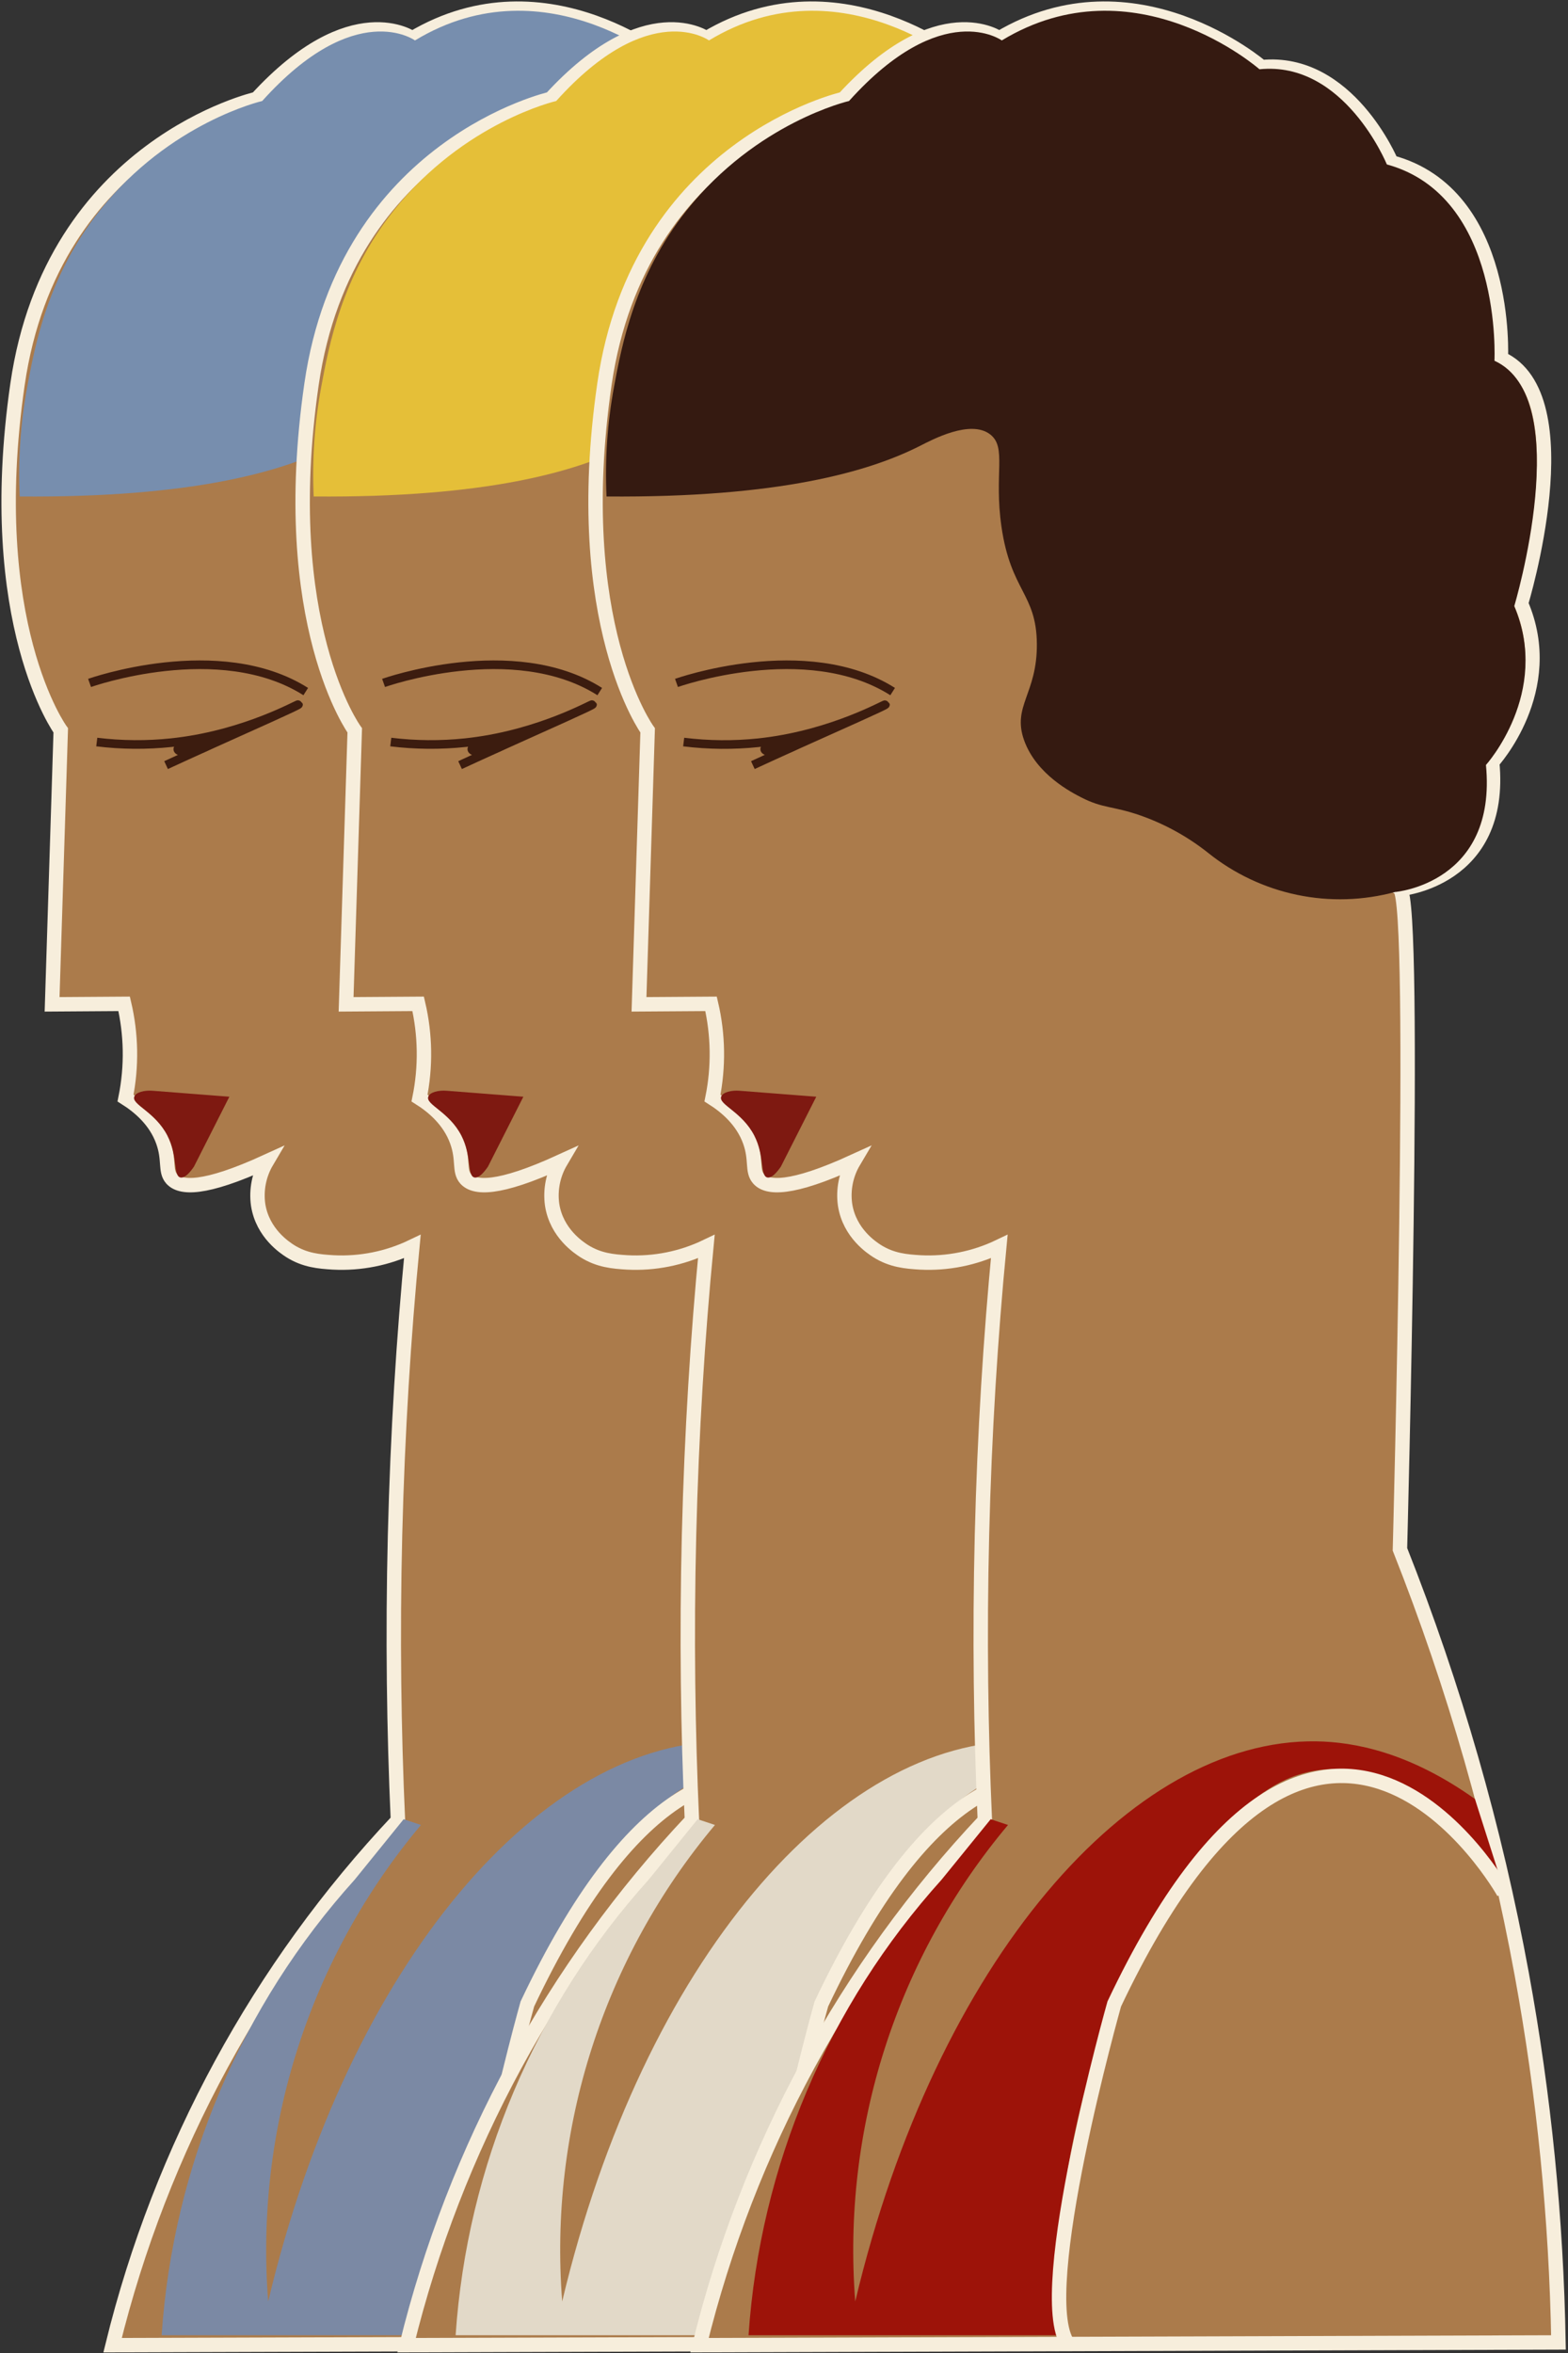 <svg width="544" height="816" viewBox="0 0 544 816" fill="none" xmlns="http://www.w3.org/2000/svg">
<rect x="0" y="0" width="544" height="816" fill="#333333" stroke="none"/>
<g id="Layer 2">
<g id="vrouwtjeBlauw">
<g id="vrouwtje bruin">
<path id="Vector" d="M337.074 812.333C336.334 769.459 332.069 726.718 324.324 684.543C315.08 634.198 300.929 584.88 282.074 537.293C282.074 537.293 288.074 312.293 282.074 308.293C282.074 308.293 318.074 305.293 314.074 264.293C314.074 264.293 337.074 239.293 324.074 209.293C324.074 209.293 346.074 137.293 317.074 124.293C317.074 124.293 320.074 67.293 279.074 56.293C279.074 56.293 264.074 20.293 234.074 23.293C234.074 23.293 190.074 -14.707 143.074 13.293C143.074 13.293 122.074 -1.707 89.074 34.293C89.074 34.293 18.074 50.293 6.074 133.293C-5.926 216.293 21.074 253.293 21.074 253.293L18.074 348.293L43.074 348.123C44.299 353.372 44.969 358.734 45.074 364.123C45.179 369.718 44.669 375.309 43.554 380.793C48.394 383.853 53.964 388.603 56.554 395.793C58.884 402.253 57.144 406.063 59.554 408.793C62.554 412.123 70.674 412.793 92.554 402.793C89.887 407.31 88.829 412.598 89.554 417.793C91.094 427.793 99.054 432.793 100.554 433.793C105.764 437.113 110.764 437.493 115.554 437.793C125.037 438.293 134.493 436.401 143.054 432.293C140.054 463.493 137.934 496.903 137.054 532.293C136.194 567.293 136.664 600.293 138.054 631.293C89.902 682.4 55.797 745.1 39.054 813.293L337.074 812.333Z" fill="#AB7B4B" stroke="#F7EEDC" stroke-width="5" stroke-miterlimit="10"/>
<path id="Vector_2" d="M46.574 380.333C47.114 378.763 50.134 378.043 52.934 378.263L79.574 380.333C75.488 388.42 71.391 396.506 67.284 404.593C65.724 406.853 63.994 408.673 62.574 408.333C60.034 407.733 61.734 400.993 58.074 393.833C53.824 385.543 45.634 383.103 46.574 380.333Z" fill="#7E1911"/>
<path id="Vector_3" d="M280.504 309.333C280.504 309.333 315.864 306.333 311.934 265.283C311.934 265.283 334.534 240.283 321.764 210.213C321.764 210.213 343.374 138.123 314.884 125.103C314.884 125.103 317.834 68.033 277.554 57.023C277.554 57.023 262.824 21.023 233.354 24.023C233.354 24.023 190.134 -13.977 143.974 14.023C143.974 14.023 123.344 -0.977 90.974 35.023C90.974 35.023 58.914 42.393 34.594 73.023C16.594 95.713 12.104 119.863 9.454 134.123C7.128 146.664 6.249 159.431 6.834 172.173C66.664 172.663 98.024 163.573 115.754 154.553C119.854 152.473 133.094 145.373 139.934 150.643C145.784 155.153 141.204 164.273 143.864 182.643C147.104 205.093 155.964 205.743 156.144 223.193C156.324 240.643 147.474 244.833 151.724 256.733C155.974 268.633 168.254 274.913 171.504 276.543C178.994 280.393 182.354 279.443 191.914 282.763C200.444 285.744 208.412 290.139 215.484 295.763C224.484 302.984 235.065 307.973 246.362 310.323C257.659 312.673 269.352 312.316 280.484 309.283L280.504 309.333Z" fill="#778EAE"/>
<path id="Vector_4" d="M123.074 651.833C83.661 695.499 60.064 751.144 56.074 809.833H163.074C162.022 778.388 166.075 746.98 175.074 716.833C179.584 701.833 192.124 664.623 221.074 633.833C231.314 622.943 241.074 615.543 254.074 613.833C267.924 612.013 279.404 617.463 285.074 620.713C285.074 620.713 314.524 642.273 317.374 653.053C317.434 653.253 318.024 655.053 318.044 655.053C318.064 655.053 312.924 638.943 308.044 623.883C285.184 607.603 266.044 604.093 253.044 603.883C188.724 602.883 121.134 679.943 93.044 798.123C88.379 738.226 107.41 678.891 146.044 632.883L140.044 630.883" fill="#7B89A4"/>
<path id="Vector_5" d="M31.074 236.833C31.074 236.833 76.074 220.833 106.074 239.833" stroke="#3C1C0F" stroke-width="3" stroke-miterlimit="10"/>
<path id="Vector_6" d="M33.574 257.333C42.182 258.387 50.881 258.457 59.504 257.543L61.564 257.303C85.744 254.303 103.444 244.003 103.564 244.303C103.684 244.603 87.504 251.753 73.504 258.083C66.974 261.033 61.504 263.533 57.614 265.333" stroke="#3C1C0F" stroke-width="3" stroke-miterlimit="10"/>
<path id="Vector_7" d="M67.379 260.296C70.359 259.711 72.646 258.577 72.486 257.764C72.326 256.951 69.781 256.767 66.8 257.353C63.82 257.939 61.533 259.073 61.693 259.885C61.852 260.698 64.398 260.882 67.379 260.296Z" stroke="#3C1C0F" stroke-width="3" stroke-miterlimit="10"/>
<path id="Vector_8" d="M318.074 656.323C318.074 656.323 254.774 543.323 182.964 694.963C182.964 694.963 154.614 795.443 166.894 812.833" stroke="#F7EEDC" stroke-width="5" stroke-miterlimit="10"/>
</g>
</g>
<g id="vrouwtjeGeel">
<g id="vrouwtje bruin_2">
<path id="Vector_9" d="M439.074 812.333C438.334 769.459 434.069 726.718 426.324 684.543C417.08 634.198 402.929 584.88 384.074 537.293C384.074 537.293 390.074 312.293 384.074 308.293C384.074 308.293 420.074 305.293 416.074 264.293C416.074 264.293 439.074 239.293 426.074 209.293C426.074 209.293 448.074 137.293 419.074 124.293C419.074 124.293 422.074 67.293 381.074 56.293C381.074 56.293 366.074 20.293 336.074 23.293C336.074 23.293 292.074 -14.707 245.074 13.293C245.074 13.293 224.074 -1.707 191.074 34.293C191.074 34.293 120.074 50.293 108.074 133.293C96.074 216.293 123.074 253.293 123.074 253.293L120.074 348.293L145.074 348.123C147.586 358.851 147.75 369.996 145.554 380.793C150.394 383.853 155.964 388.603 158.554 395.793C160.884 402.253 159.144 406.063 161.554 408.793C164.554 412.123 172.674 412.793 194.554 402.793C191.887 407.31 190.829 412.598 191.554 417.793C193.094 427.793 201.054 432.793 202.554 433.793C207.764 437.113 212.764 437.493 217.554 437.793C227.037 438.293 236.493 436.401 245.054 432.293C242.054 463.493 239.934 496.903 239.054 532.293C238.194 567.293 238.664 600.293 240.054 631.293C191.902 682.4 157.797 745.1 141.054 813.293L439.074 812.333Z" fill="#AB7B4B" stroke="#F7EEDC" stroke-width="5" stroke-miterlimit="10"/>
<path id="Vector_10" d="M148.574 380.333C149.114 378.763 152.134 378.043 154.934 378.263L181.574 380.333C177.488 388.42 173.391 396.506 169.284 404.593C167.724 406.853 165.994 408.673 164.574 408.333C162.034 407.733 163.734 400.993 160.074 393.833C155.824 385.543 147.634 383.103 148.574 380.333Z" fill="#7E1911"/>
<path id="Vector_11" d="M382.504 309.333C382.504 309.333 417.864 306.333 413.934 265.283C413.934 265.283 436.534 240.283 423.764 210.213C423.764 210.213 445.374 138.123 416.884 125.103C416.884 125.103 419.834 68.033 379.554 57.023C379.554 57.023 364.824 21.023 335.354 24.023C335.354 24.023 292.134 -13.977 245.974 14.023C245.974 14.023 225.344 -0.977 192.974 35.023C192.974 35.023 160.914 42.393 136.594 73.023C118.594 95.713 114.104 119.863 111.454 134.123C109.128 146.664 108.249 159.431 108.834 172.173C168.664 172.663 200.024 163.573 217.754 154.553C221.854 152.473 235.094 145.373 241.934 150.643C247.784 155.153 243.204 164.273 245.864 182.643C249.104 205.093 257.964 205.743 258.144 223.193C258.324 240.643 249.474 244.833 253.724 256.733C257.974 268.633 270.254 274.913 273.504 276.543C280.994 280.393 284.354 279.443 293.914 282.763C302.444 285.744 310.412 290.139 317.484 295.763C326.484 302.984 337.065 307.973 348.362 310.323C359.659 312.673 371.352 312.316 382.484 309.283L382.504 309.333Z" fill="#E5BF38"/>
<path id="Vector_12" d="M225.074 651.833C185.661 695.499 162.064 751.144 158.074 809.833H265.074C264.023 778.388 268.075 746.98 277.074 716.833C281.584 701.833 294.124 664.623 323.074 633.833C333.314 622.943 343.074 615.543 356.074 613.833C369.924 612.013 381.404 617.463 387.074 620.713C387.074 620.713 416.524 642.273 419.374 653.053C419.434 653.253 420.024 655.053 420.044 655.053C420.064 655.053 414.924 638.943 410.044 623.883C387.184 607.603 368.044 604.093 355.044 603.883C290.724 602.883 223.134 679.943 195.044 798.123C190.379 738.226 209.41 678.891 248.044 632.883L242.044 630.883" fill="#E2D9C8"/>
<path id="Vector_13" d="M133.074 236.833C133.074 236.833 178.074 220.833 208.074 239.833" stroke="#3C1C0F" stroke-width="3" stroke-miterlimit="10"/>
<path id="Vector_14" d="M135.574 257.333C144.182 258.387 152.881 258.457 161.504 257.543L163.564 257.303C187.744 254.303 205.444 244.003 205.564 244.303C205.684 244.603 189.504 251.753 175.504 258.083C168.974 261.033 163.504 263.533 159.614 265.333" stroke="#3C1C0F" stroke-width="3" stroke-miterlimit="10"/>
<path id="Vector_15" d="M169.384 260.284C172.364 259.698 174.651 258.565 174.491 257.752C174.331 256.939 171.786 256.755 168.805 257.341C165.825 257.926 163.538 259.06 163.698 259.873C163.858 260.686 166.403 260.87 169.384 260.284Z" stroke="#3C1C0F" stroke-width="3" stroke-miterlimit="10"/>
<path id="Vector_16" d="M420.074 656.323C420.074 656.323 356.774 543.323 284.964 694.963C284.964 694.963 256.614 795.443 268.894 812.833" stroke="#F7EEDC" stroke-width="5" stroke-miterlimit="10"/>
</g>
</g>
<g id="vrouwtjeInDeZee">
<g id="vrouwtje bruin_3">
<path id="Vector_17" d="M540.694 812.333C539.944 769.459 535.68 726.72 527.944 684.543C518.7 634.198 504.549 584.88 485.694 537.293C485.694 537.293 491.694 312.293 485.694 308.293C485.694 308.293 521.694 305.293 517.694 264.293C517.694 264.293 540.694 239.293 527.694 209.293C527.694 209.293 549.694 137.293 520.694 124.293C520.694 124.293 523.694 67.293 482.694 56.293C482.694 56.293 467.695 20.293 437.695 23.293C437.695 23.293 393.695 -14.707 346.695 13.293C346.695 13.293 325.694 -1.707 292.694 34.293C292.694 34.293 221.694 50.293 209.694 133.293C197.694 216.293 224.694 253.293 224.694 253.293L221.694 348.293L246.694 348.123C249.203 358.851 249.37 369.994 247.184 380.793C252.014 383.853 257.594 388.603 260.184 395.793C262.504 402.253 260.764 406.063 263.184 408.793C266.124 412.123 274.294 412.793 296.184 402.793C293.507 407.306 292.449 412.597 293.184 417.793C294.724 427.793 302.674 432.793 304.184 433.793C309.394 437.113 314.384 437.493 319.184 437.793C328.667 438.291 338.123 436.4 346.684 432.293C343.684 463.493 341.554 496.903 340.684 532.293C339.824 567.293 340.294 600.293 341.684 631.293C293.523 682.393 259.416 745.096 242.684 813.293L540.694 812.333Z" fill="#AB7B4B" stroke="#F7EEDC" stroke-width="5" stroke-miterlimit="10"/>
<path id="Vector_18" d="M250.195 380.333C250.735 378.763 253.755 378.043 256.555 378.263L283.195 380.333L270.905 404.593C269.335 406.853 267.615 408.673 266.195 408.333C263.655 407.733 265.355 400.993 261.695 393.833C257.445 385.543 249.255 383.103 250.195 380.333Z" fill="#7E1911"/>
<path id="Vector_19" d="M484.104 309.333C484.104 309.333 519.465 306.333 515.535 265.283C515.535 265.283 538.124 240.283 525.354 210.213C525.354 210.213 546.964 138.123 518.484 125.103C518.484 125.103 521.424 68.033 481.154 57.023C481.154 57.023 466.424 21.023 436.955 24.023C436.955 24.023 393.734 -13.977 347.564 14.023C347.564 14.023 326.945 -0.977 294.564 35.023C294.564 35.023 262.494 42.393 238.174 73.023C220.174 95.713 215.684 119.863 213.034 134.123C210.71 146.664 209.835 159.431 210.424 172.173C270.244 172.663 301.614 163.573 319.334 154.553C323.444 152.473 336.674 145.373 343.524 150.643C349.374 155.153 344.795 164.273 347.445 182.643C350.685 205.093 359.545 205.743 359.725 223.193C359.904 240.643 351.054 244.833 355.304 256.733C359.554 268.633 371.915 274.883 375.165 276.553C382.665 280.403 386.014 279.453 395.584 282.773C404.112 285.759 412.079 290.153 419.154 295.773C428.154 302.994 438.735 307.983 450.032 310.333C461.329 312.683 473.022 312.326 484.154 309.293L484.104 309.333Z" fill="#351A11"/>
<path id="Vector_20" d="M326.695 651.833C287.281 695.499 263.685 751.144 259.695 809.833H366.695C365.638 778.388 369.69 746.979 378.695 716.833C383.205 701.833 395.745 664.623 424.695 633.833C434.935 622.943 444.695 615.543 457.695 613.833C471.545 612.013 483.025 617.463 488.695 620.713C488.695 620.713 518.155 642.273 521.005 653.053C521.005 653.253 521.655 655.053 521.665 655.053C521.675 655.053 516.545 638.943 511.715 623.883C488.855 607.603 469.715 604.093 456.715 603.883C392.395 602.883 324.805 679.943 296.715 798.123C292.049 738.226 311.08 678.891 349.715 632.883L343.715 630.883" fill="#9D1309"/>
<path id="Vector_21" d="M234.695 236.833C234.695 236.833 279.695 220.833 309.695 239.833" stroke="#3C1C0F" stroke-width="3" stroke-miterlimit="10"/>
<path id="Vector_22" d="M237.195 257.333C245.804 258.398 254.507 258.478 263.135 257.573L265.195 257.333C289.375 254.333 307.065 244.033 307.195 244.333C307.325 244.633 291.105 251.753 277.085 258.083C270.545 261.033 265.085 263.533 261.195 265.333" stroke="#3C1C0F" stroke-width="3" stroke-miterlimit="10"/>
<path id="Vector_23" d="M270.996 260.275C273.977 259.69 276.263 258.556 276.104 257.743C275.944 256.93 273.398 256.746 270.417 257.332C267.437 257.918 265.15 259.052 265.31 259.864C265.47 260.677 268.016 260.861 270.996 260.275Z" stroke="#3C1C0F" stroke-width="3" stroke-miterlimit="10"/>
<path id="Vector_24" d="M521.695 656.323C521.695 656.323 458.385 543.323 386.575 694.963C386.575 694.963 358.235 795.443 370.515 812.833" stroke="#F7EEDC" stroke-width="5" stroke-miterlimit="10"/>
</g>
</g>
</g>
</svg>
